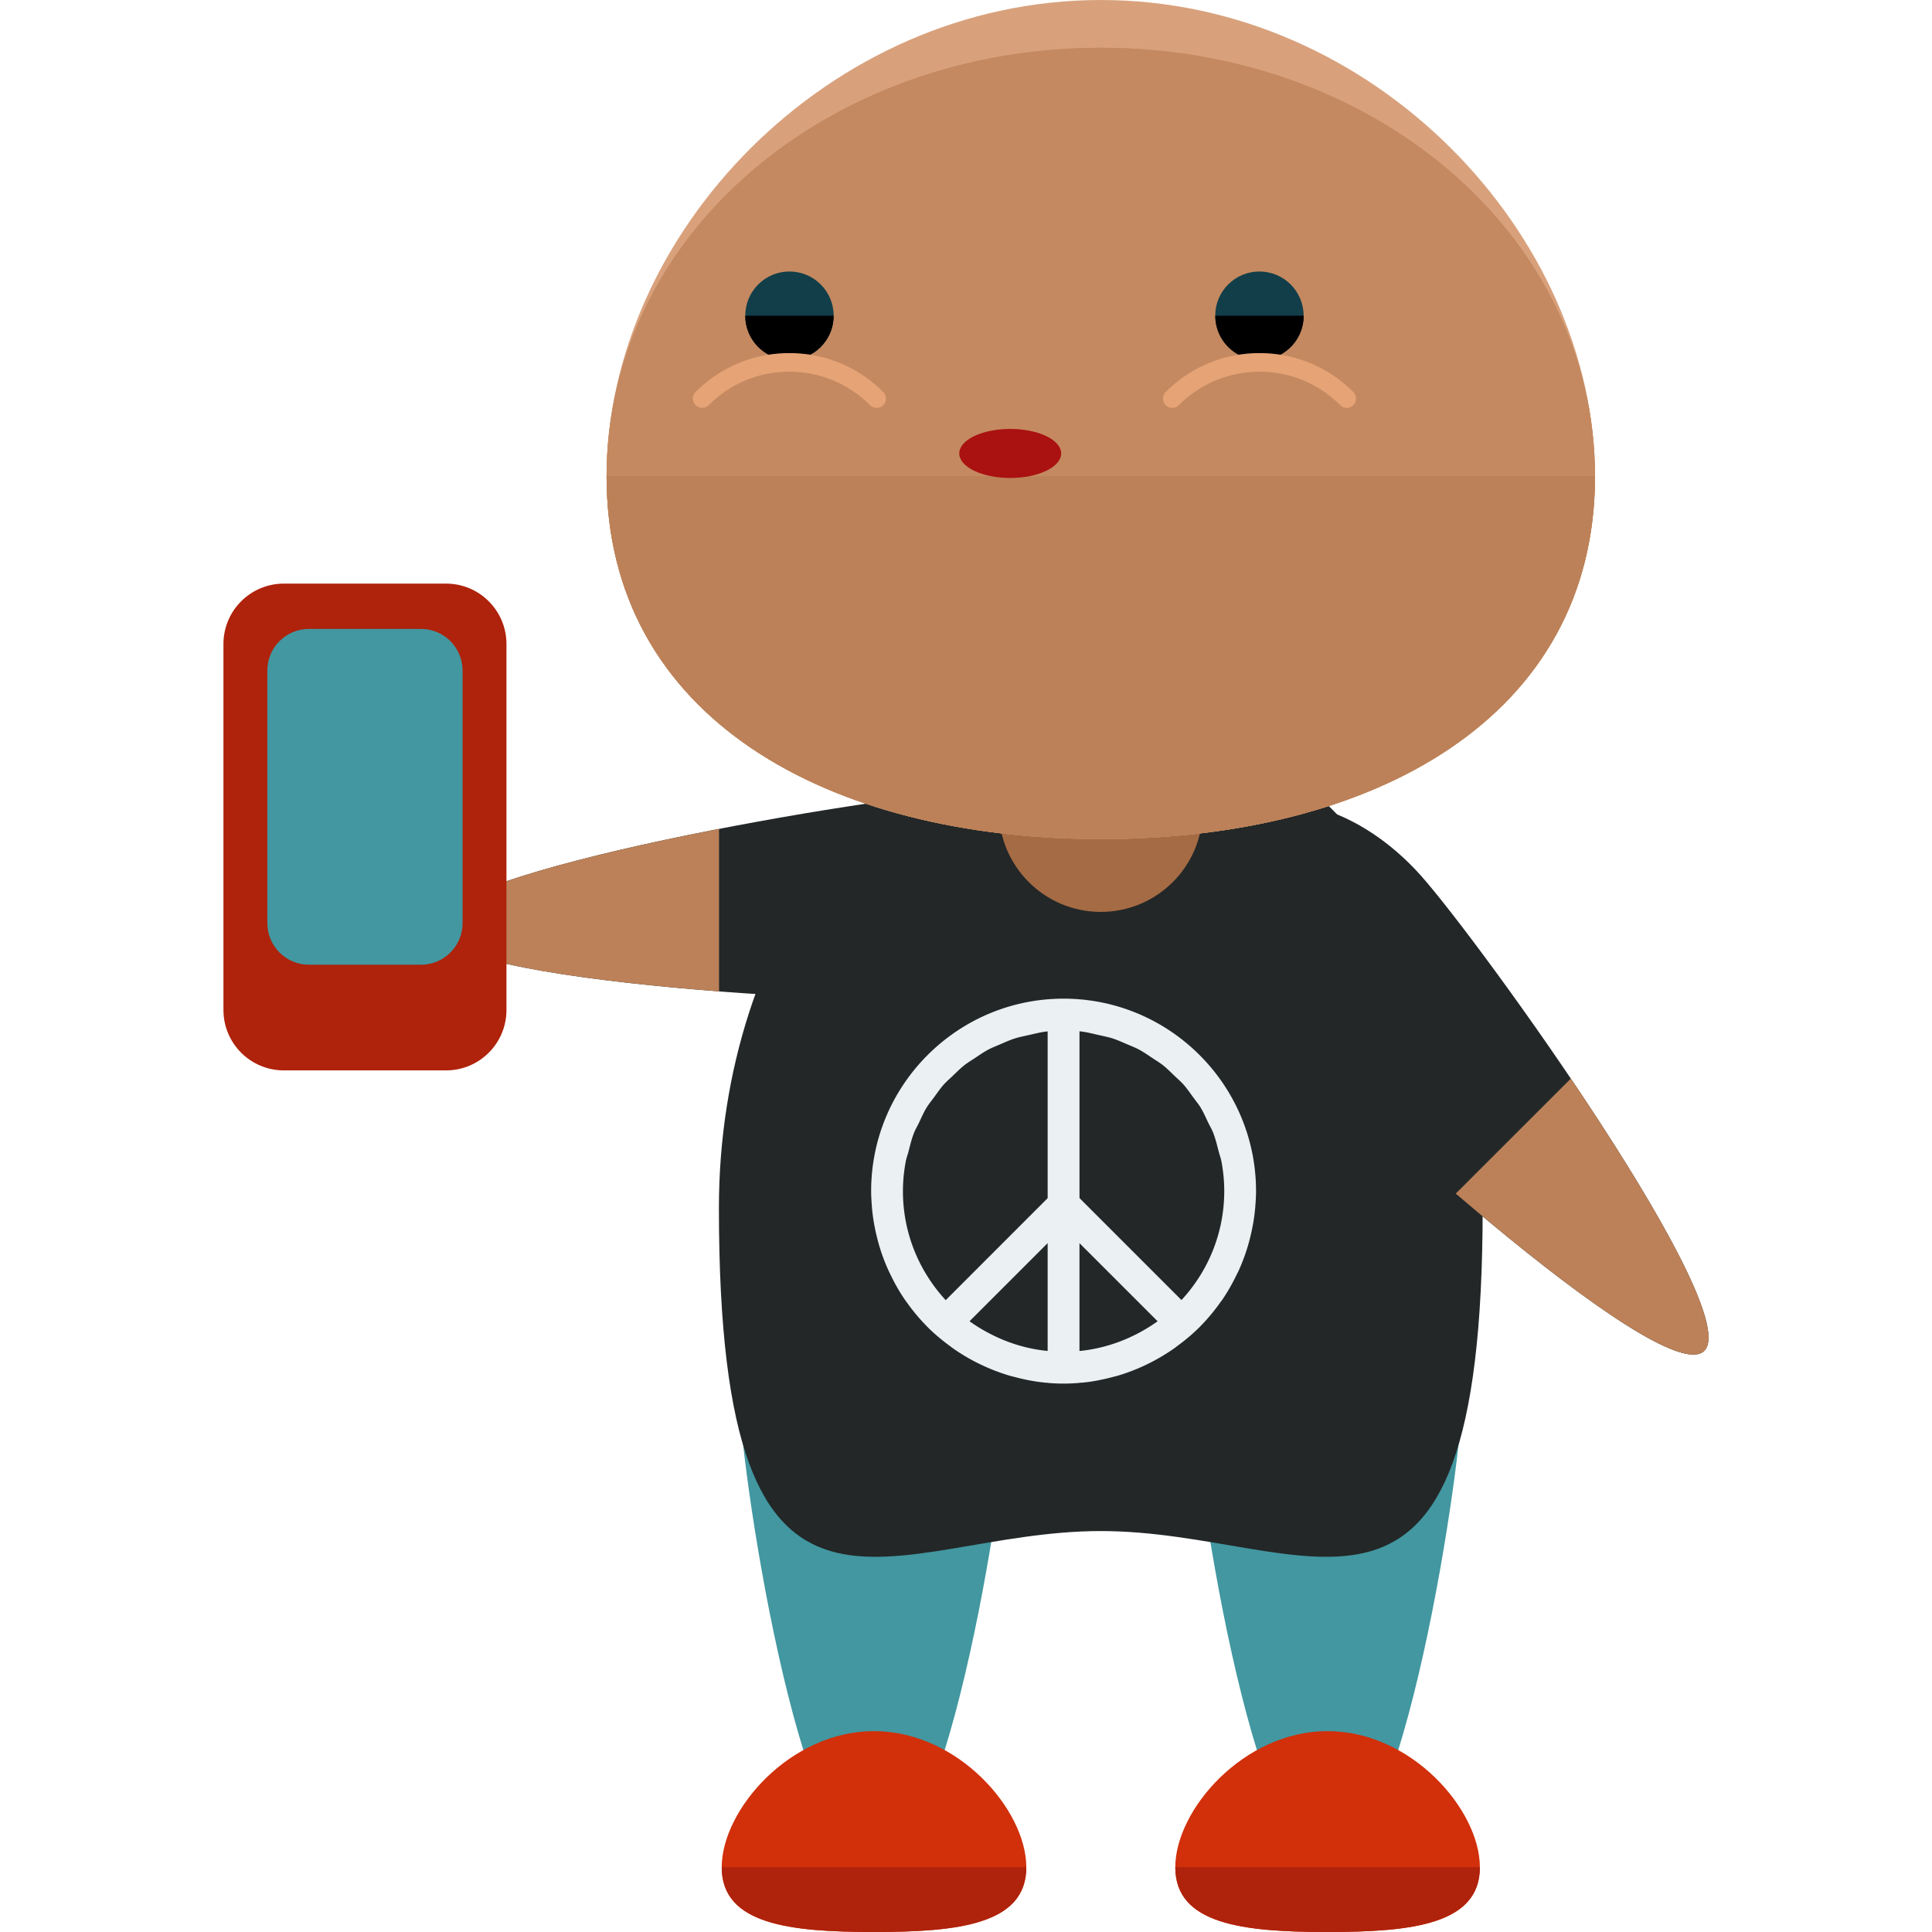 <svg xmlns="http://www.w3.org/2000/svg" viewBox="0 0 504.123 504.123"><path d="M263.388 361.913c0 19.503-15.817 124.668-35.336 124.668-19.495 0-35.304-105.173-35.304-124.668 0-19.495 15.817-35.32 35.304-35.32 19.519 0 35.336 15.825 35.336 35.32zm118.351 0c0 19.503-15.817 124.668-35.336 124.668-19.495 0-35.304-105.173-35.304-124.668 0-19.495 15.817-35.32 35.304-35.32 19.519 0 35.336 15.825 35.336 35.32z" fill="#4297A0"/><path d="M386.875 315.242c0 126.33-44.599 84.259-99.643 84.259-55.028 0-99.643 42.071-99.643-84.259 0-72.231 44.631-130.781 99.643-130.781 55.028.009 99.643 58.558 99.643 130.781z" fill="#232728"/><path d="M321.583 214.315c11.28-10.027 33.312-3.663 49.231 14.218 15.896 17.881 85.016 114.018 73.767 124.062-11.296 10.012-98.721-69.892-114.617-87.773-15.888-17.857-19.645-40.479-8.381-50.507z" fill="#232728"/><path d="M267.799 487.219c0 14.935-17.802 16.904-39.739 16.904s-39.739-1.961-39.739-16.904 17.802-35.509 39.739-35.509 39.739 20.567 39.739 35.509z" fill="#D1300B"/><path d="M267.799 487.219c0 14.935-17.802 16.904-39.739 16.904s-39.739-1.961-39.739-16.904" fill="#AF220B"/><path d="M386.15 487.219c0 14.935-17.802 16.904-39.739 16.904s-39.739-1.961-39.739-16.904 17.802-35.509 39.739-35.509 39.739 20.567 39.739 35.509z" fill="#D1300B"/><path d="M386.15 487.219c0 14.935-17.802 16.904-39.739 16.904s-39.739-1.961-39.739-16.904" fill="#AF220B"/><path d="M297.7 231.219c-.89-15.061-20.968-26.136-44.859-24.757-23.883 1.402-140.737 20.512-139.902 35.564.906 15.069 119.241 20.385 143.116 18.983 23.859-1.393 42.511-14.729 41.645-29.79z" fill="#232728"/><circle cx="287.231" cy="211.361" r="26.585" fill="#A56B44"/><path d="M416.185 124.258c0 63.008-57.738 94.681-128.937 94.681-71.215 0-128.969-31.673-128.969-94.681C158.278 61.235 216.032 0 287.247 0c71.2 0 128.938 61.235 128.938 124.258z" fill="#D8A17C"/><path d="M416.185 124.258c0 63.008-57.738 94.681-128.937 94.681-71.215 0-128.969-31.673-128.969-94.681 0-63.023 57.754-111.789 128.969-111.789 71.199 0 128.937 48.766 128.937 111.789z" fill="#C48960"/><path d="M416.185 124.258c0 63.008-57.738 94.681-128.937 94.681-71.215 0-128.969-31.673-128.969-94.681 0-63.023 57.754-111.789 128.969-111.789 71.199 0 128.937 48.766 128.937 111.789z" fill="#C48960"/><path d="M416.185 124.258c0 63.008-57.738 94.681-128.937 94.681-71.215 0-128.969-31.673-128.969-94.681" fill="#BC8158"/><circle cx="205.997" cy="82.377" r="11.532" fill="#113E49"/><path d="M217.529 82.377c0 6.388-5.167 11.54-11.532 11.54-6.38 0-11.54-5.152-11.54-11.54"/><path d="M228.745 106.433a2.408 2.408 0 0 1-1.733-.717c-5.632-5.624-13.099-8.72-21.039-8.72h-.016c-7.948 0-15.399 3.104-21 8.712-.945.953-2.489.977-3.434.008a2.4 2.4 0 0 1-.031-3.419c6.53-6.546 15.218-10.161 24.458-10.161h.016c9.263 0 17.951 3.592 24.505 10.145.937.937.937 2.505 0 3.434-.465.49-1.088.718-1.726.718z" fill="#E5A376"/><circle cx="328.625" cy="82.377" r="11.532" fill="#113E49"/><path d="M317.116 82.377a11.52 11.52 0 0 0 11.54 11.54c6.372 0 11.524-5.152 11.524-11.54"/><path d="M305.892 106.433a2.34 2.34 0 0 0 1.709-.717c5.64-5.624 13.115-8.72 21.055-8.72h.016c7.94 0 15.415 3.104 21.016 8.712a2.405 2.405 0 0 0 3.434.008c.953-.922.969-2.458.016-3.419-6.514-6.546-15.218-10.161-24.458-10.161h-.016c-9.247 0-17.936 3.592-24.505 10.145-.922.937-.922 2.505 0 3.434.48.49 1.095.718 1.733.718z" fill="#E5A376"/><ellipse cx="263.601" cy="118.319" rx="13.296" ry="6.396" fill="#AA1111"/><path d="M318.81 339.322c1.497-2.158 2.796-4.466 3.946-6.861.15-.284.291-.575.433-.866a50.492 50.492 0 0 0 2.678-7.373c.095-.339.173-.67.26-1 .662-2.599 1.15-5.262 1.394-8.011.008-.079.032-.15.039-.221 0-.047-.016-.079-.024-.126.118-1.339.205-2.694.205-4.064 0-27.695-22.528-50.215-50.215-50.215s-50.215 22.52-50.215 50.215c0 1.371.095 2.725.197 4.064 0 .047-.016.079-.016.126.008.079.032.15.039.221.236 2.749.733 5.411 1.394 8.011.095.339.165.662.26.992a48.672 48.672 0 0 0 2.694 7.389c.126.284.26.551.402.835 1.15 2.41 2.458 4.718 3.97 6.892.079.118.165.213.244.331 1.583 2.229 3.324 4.356 5.246 6.302 0 0 .047.055.071.087 1.859 1.883 3.891 3.584 6.034 5.159.26.189.512.394.78.583a49.406 49.406 0 0 0 6.554 3.907c.37.181.74.354 1.095.528a50.961 50.961 0 0 0 7.215 2.749c.323.102.662.165.992.252 2.623.709 5.301 1.26 8.066 1.528l.032.008-.039.008c.276.032.551.024.827.039v.032c1.371.118 2.757.181 4.151.181 1.394 0 2.788-.071 4.143-.181v-.032c.284-.016.575-.016.851-.039-.016 0-.032.008-.032.008s.016-.008.032-.008c2.757-.268 5.419-.819 8.034-1.52.347-.095.701-.165 1.048-.268a50.196 50.196 0 0 0 8.302-3.284 51.183 51.183 0 0 0 6.498-3.875c.284-.205.559-.425.835-.63 2.127-1.56 4.135-3.253 5.979-5.112.047-.047.087-.102.134-.15a50.059 50.059 0 0 0 5.167-6.223c.103-.144.213-.254.3-.388zm-37.14-70.223c1.749.165 3.411.614 5.089.992 1.15.26 2.324.488 3.45.835 1.308.417 2.552.985 3.812 1.52 1.048.457 2.127.859 3.119 1.386 1.213.646 2.339 1.434 3.474 2.19.922.622 1.89 1.189 2.773 1.875 1.079.851 2.048 1.835 3.048 2.788.788.764 1.631 1.473 2.371 2.292.922 1.048 1.709 2.206 2.536 3.34.63.874 1.339 1.701 1.906 2.623.764 1.252 1.355 2.607 1.985 3.938.449.929.985 1.804 1.355 2.781.599 1.536.985 3.167 1.402 4.781.213.851.536 1.662.709 2.536.48 2.536.748 5.144.748 7.814 0 10.973-4.238 20.96-11.162 28.436l-26.608-26.608v-43.52h-.007zm-8.302.048v43.496l-26.6 26.608c-6.916-7.475-11.162-17.471-11.162-28.436 0-2.67.268-5.277.748-7.814.165-.874.488-1.686.709-2.536.417-1.615.803-3.245 1.402-4.781.37-.969.906-1.843 1.355-2.781.63-1.331 1.213-2.686 1.985-3.938.567-.922 1.276-1.749 1.906-2.623.827-1.134 1.615-2.292 2.536-3.34.74-.819 1.583-1.528 2.371-2.292 1-.953 1.969-1.938 3.048-2.788.874-.685 1.843-1.252 2.773-1.875 1.142-.764 2.261-1.544 3.474-2.19 1-.52 2.079-.929 3.119-1.386 1.252-.536 2.505-1.111 3.812-1.52 1.126-.354 2.284-.575 3.442-.835 1.686-.378 3.348-.819 5.089-.992v.024h-.007zm-15.352 78.706a41.064 41.064 0 0 1-5.033-3.096l20.385-20.385V352.508c-5.498-.528-10.673-2.174-15.352-4.655zm23.654-15.108v-8.365l20.393 20.385a43.373 43.373 0 0 1-5.041 3.104c-4.671 2.465-9.854 4.112-15.352 4.655v-19.779z" fill="#EBF0F2"/><path d="M187.628 216.285c-37.124 7.192-75.169 17.124-74.689 25.742.52 8.428 37.77 13.808 74.689 16.66v-42.402zm192.228 95.161c28.16 24.127 58.407 46.765 64.733 41.149 6.443-5.75-13.509-39.786-34.706-71.168l-30.027 30.019z" fill="#BC8158"/><path d="M132.151 263.546c0 8.696-7.058 15.754-15.754 15.754H74.058c-8.696 0-15.754-7.058-15.754-15.754v-95.508c0-8.696 7.058-15.754 15.754-15.754h42.338c8.696 0 15.754 7.058 15.754 15.754v95.508z" fill="#AF220B"/><path d="M120.705 240.861c0 6.01-4.876 10.87-10.862 10.87H80.628c-6.01 0-10.878-4.86-10.878-10.87v-65.89c0-6.002 4.868-10.87 10.878-10.87h29.216c5.986 0 10.862 4.868 10.862 10.87-.001-.001-.001 65.89-.001 65.89z" fill="#4297A0"/></svg>